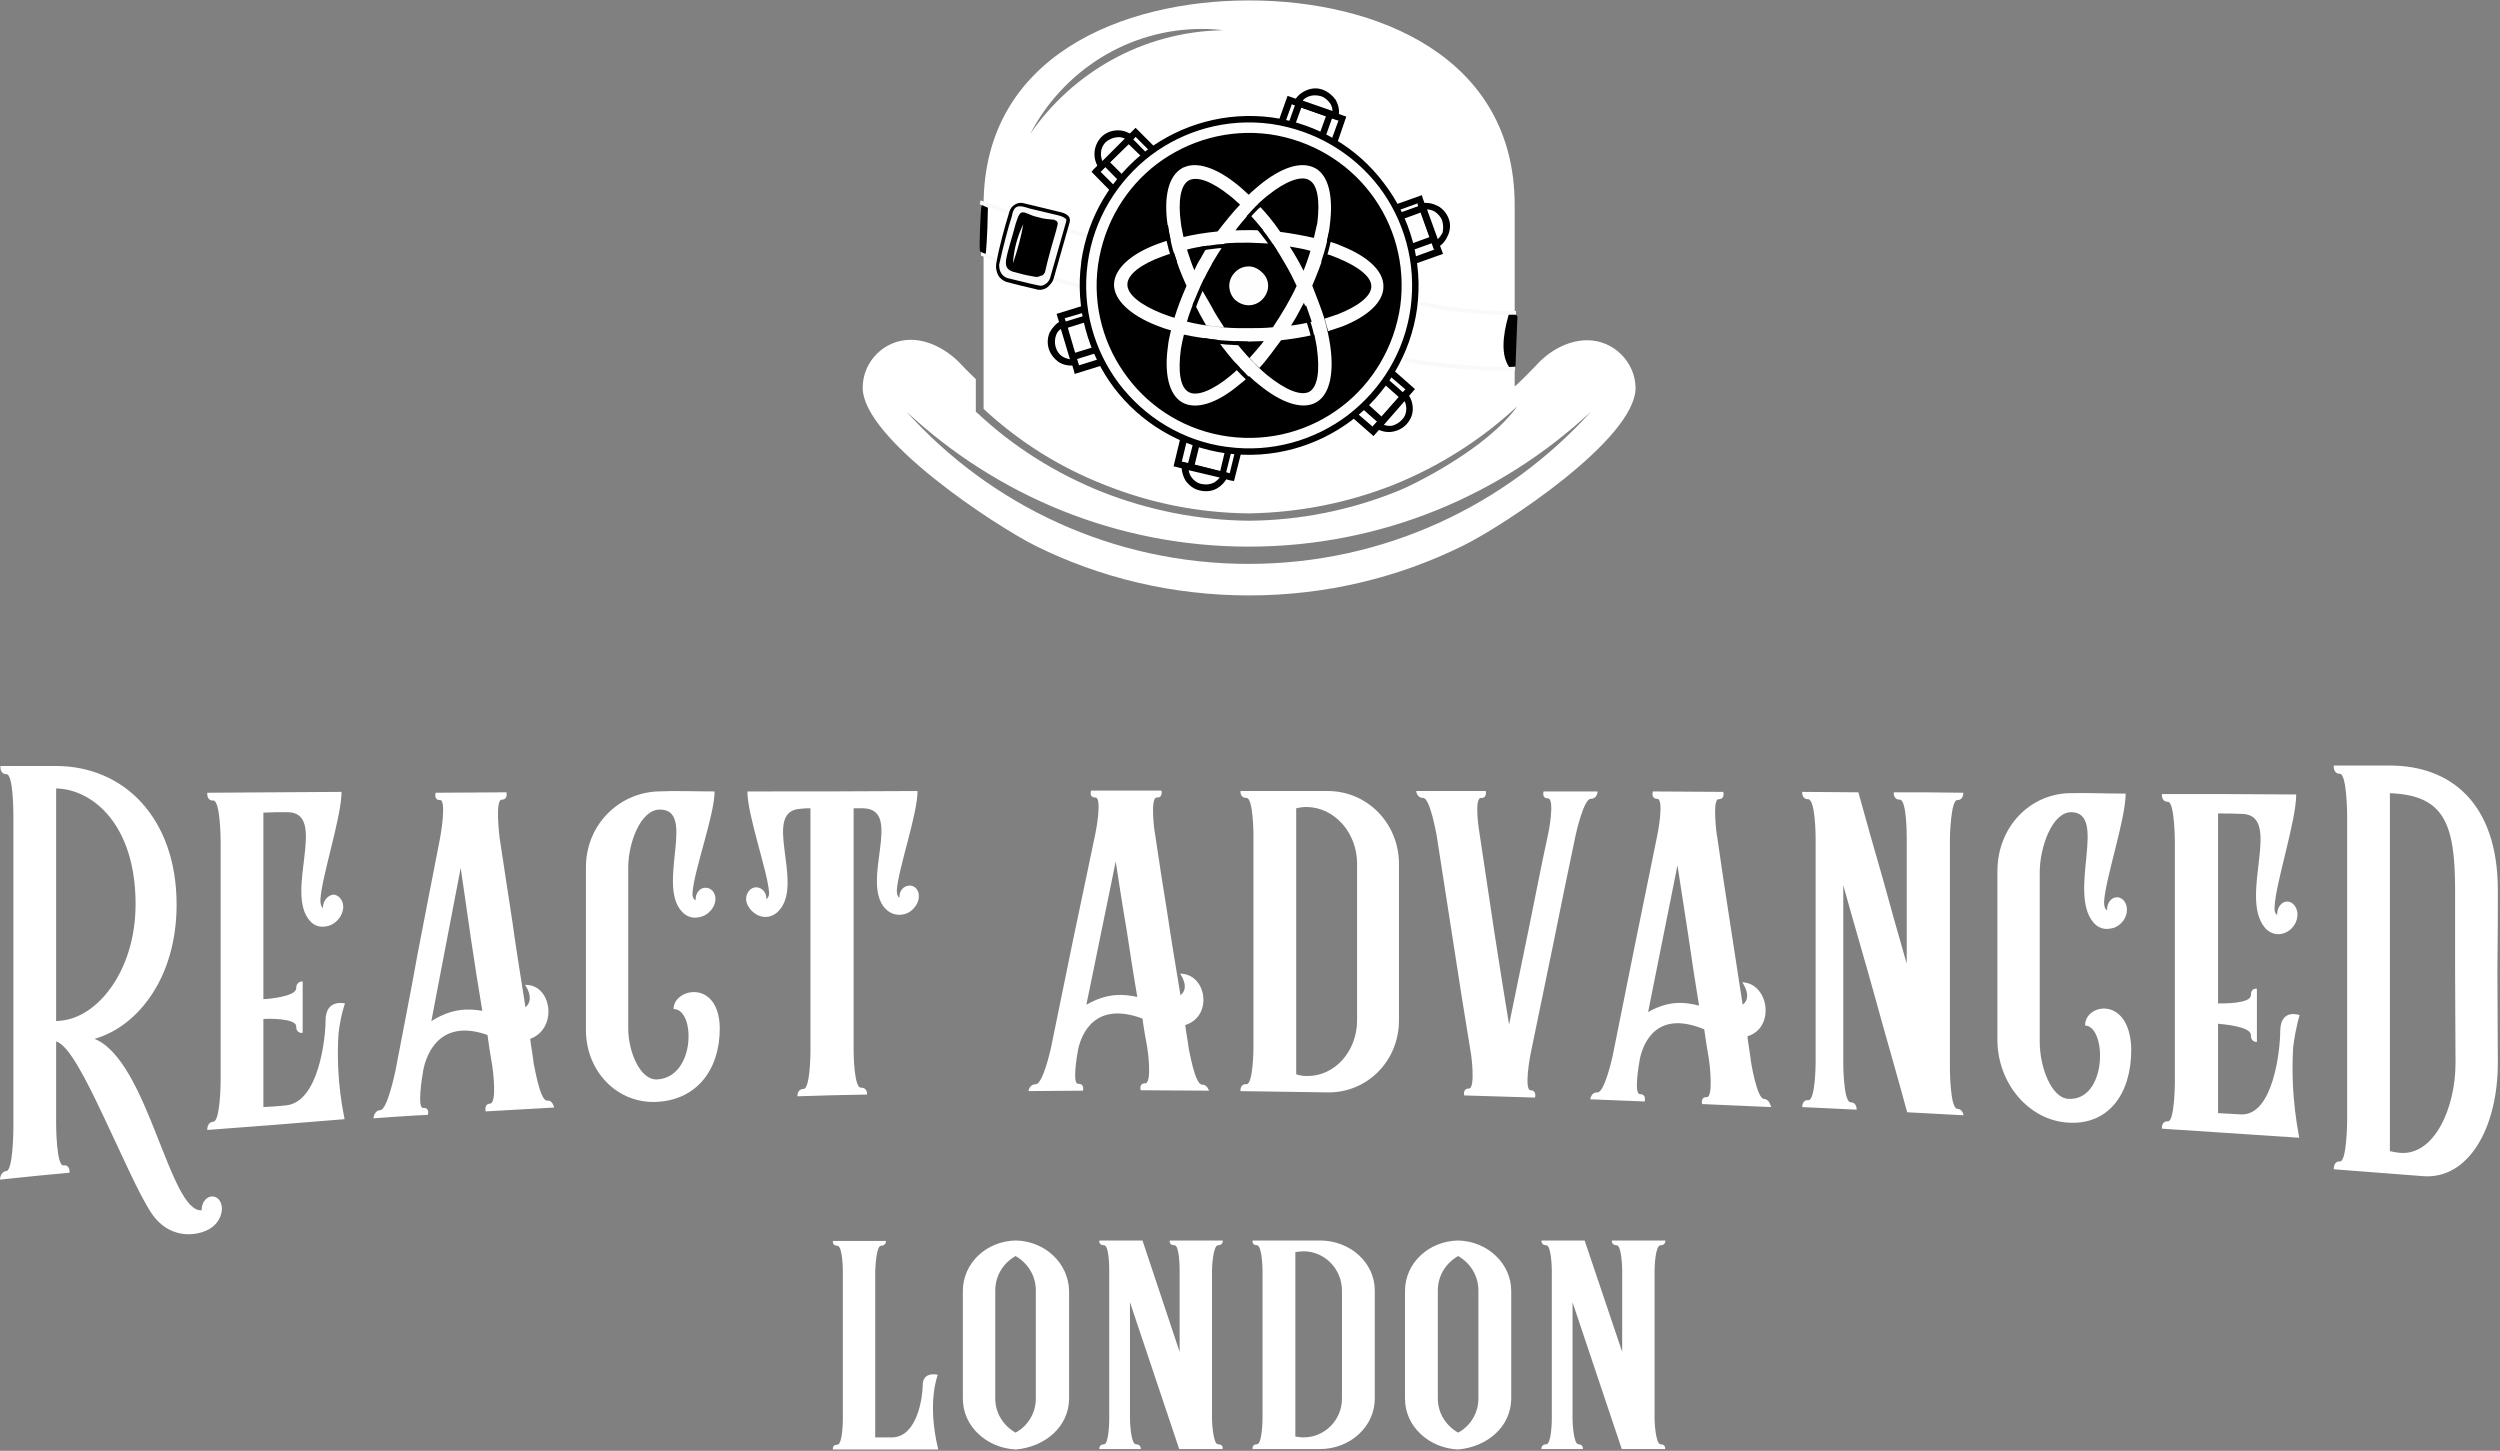 <svg xmlns:xlink="http://www.w3.org/1999/xlink" xmlns="http://www.w3.org/2000/svg" version="1.1" viewBox="0 0 579 336" height="336px" width="579px">
    <rect x="0" y="0" width="579" height="336" fill="#808080" stroke="none"/>
    <title>radvlogo</title>
    <g fill-rule="evenodd" fill="none" stroke-width="1" stroke="none" id="Page-1">
        <g id="radvlogo">
            <path fill-rule="nonzero" fill="#FFFFFF" id="Shape" d="M49,277.1 C47.7,277.2 46.7,278.6 46.7,280.2 C46.7,280.3 46.7,280.3 46.7,280.3 C43,280.6 39.9,272 36.2,262.7 C32.5,253.3 28.1,243.1 21.9,240.6 C27.1,239.1 31.8,235.5 35.3,230.1 C38.7,224.9 40.9,217.9 40.9,209.5 C40.9,199.4 37.8,191.4 32.8,185.9 C27.8,180.4 20.8,177.4 12.9,177.4 C8.6,177.4 4.3,177.4 0.1,177.4 C0.1,177.4 -0.1,179.3 1.5,179.3 C3.1,179.3 3.1,188.3 3.1,189.1 C3.1,201.1 3.1,213.1 3.1,225.1 C3.1,237.2 3.1,249.2 3.1,261.2 C3.1,262 3,271 1.5,271.2 C0,271.4 0,273.2 0,273.2 C5.4,272.6 10.7,272.1 16.1,271.6 C16.1,271.6 16.3,269.7 14.7,269.9 C13.1,270.1 13,261.1 13,260.4 C13,254 13,247.6 13,241.2 C15.9,242 19.9,249.9 24,258.6 C28.1,267.2 32.2,276.7 35.1,281 C39.7,287.8 47,286.1 49.4,284 C50.9,282.7 51.4,281.1 51.4,279.8 C51.3,278.1 50.3,277 49,277.1 L49,277.1 Z M13.9,236.4 C13.6,236.4 13.3,236.5 13,236.5 C13,227.5 13,218.5 13,209.6 C13,200.6 13,191.6 13,182.6 C21.5,182.8 31.4,191 31.4,209.4 C31.4,224.9 22.5,235.8 13.9,236.4 L13.9,236.4 Z M578.5,206.2 C578.5,185.7 567.3,177.3 553.5,177.3 C549.2,177.3 544.8,177.3 540.5,177.3 C540.5,177.3 540.3,179.2 541.9,179.2 C543.5,179.2 543.6,188.3 543.6,188.8 C543.6,200.6 543.6,212.4 543.6,224.1 C543.6,235.9 543.6,247.7 543.6,259.5 C543.6,260.1 543.5,269.1 541.9,269 C540.4,268.9 540.5,270.8 540.5,270.8 C547.4,271.3 554.3,271.9 561.2,272.4 C571.6,273.2 578.5,261.4 578.5,246.1 C578.5,240.9 578.4,232.6 578.4,224.8 C578.5,217 578.5,209.7 578.5,206.2 L578.5,206.2 Z M555.8,267 C555,266.9 554.3,266.8 553.5,266.6 C553.5,252.8 553.5,239 553.5,225.2 C553.5,211.3 553.5,197.5 553.5,183.7 C565.8,184.2 568.6,190.3 568.6,206 C568.6,208.9 568.6,216.3 568.6,224.3 C568.6,232.3 568.7,240.9 568.7,246.2 C568.7,256.6 563.8,267.7 555.8,267 L555.8,267 Z M79.9,232.4 C79.9,232.4 75.4,231.2 75.4,236.4 C75.4,240.2 73.9,255.2 66.3,256 C64.6,256.2 62.8,256.3 61,256.4 C61,249.6 61,242.8 61,236 C62,235.9 68.6,235.8 68.6,237.7 C68.6,239.5 70.1,239.2 70.1,239.2 C70.1,235.2 70.1,231.3 70.1,227.3 C70.1,227.3 68.6,227.2 68.6,228.9 C68.6,230.8 62,231.4 61,231.4 C61,224.2 61,217 61,209.8 C61,202.6 61,195.4 61,188.2 C62.9,188.1 64.7,188.1 66.6,188.1 C76.1,188.2 65.8,206.7 71.8,213.3 C73.3,215 75.3,214.8 76.7,214.2 C78.4,213.4 79.5,211.6 79.5,210 C79.5,208.5 78.4,207.2 77.2,207.2 C76,207.3 74.8,208.6 74.8,210.1 C74.8,210.2 74.8,210.2 74.8,210.3 C74.4,210.1 74.2,209.3 74.2,208.4 C74.5,203 79.1,189.2 79.1,183.4 C68.7,183.5 58.4,183.5 48,183.6 C48,183.6 47.8,185.5 49.4,185.4 C51,185.4 51.1,194 51.1,194.8 C51.1,204 51.1,213.3 51.1,222.6 C51.1,231.8 51.1,241.1 51.1,250.3 C51.1,251 51,259.7 49.4,259.8 C47.9,259.9 48,261.7 48,261.7 C58.6,260.9 69.2,260.1 79.8,259.2 C78.1,250.8 78.1,244 78.4,239.4 C78.9,235 79.9,232.4 79.9,232.4 L79.9,232.4 Z M126.7,254.9 C125,255 123.7,246.4 123.6,246.3 C123.4,244.4 123,242.5 122.8,240.6 C129.3,238.2 127.8,227.9 121.6,228.1 C121.6,228.1 124,231.3 121.7,233.3 C120.7,226.8 119.6,220.3 118.7,213.7 C117.7,207.2 116.7,200.6 115.7,194 C115.7,193.8 114.6,185.2 116.2,185.2 C117.7,185.2 117.3,183.5 117.3,183.5 C111.8,183.5 106.4,183.6 100.9,183.6 C100.9,183.6 100.4,185.3 101.9,185.3 C103.5,185.2 102,193.8 101.9,194.2 C100.2,203.1 98.4,212 96.7,221 C95.1,230 93.3,238.9 91.6,247.9 C91.5,248.4 89.7,257 88.1,257.1 C86.6,257.2 86.5,259 86.5,259 C90.7,258.7 94.8,258.4 99.1,258.2 C99.1,258.2 99.6,256.5 98,256.6 C96.6,256.7 97.7,249.7 98,248 C98.7,244.1 101.9,235.8 112.9,239.7 C113.2,242.1 113.6,244.4 114,246.8 C114.1,247.3 115.2,255.5 113.5,255.6 C112,255.7 112.5,257.4 112.5,257.4 C117.8,257.1 123.1,256.8 128.4,256.5 C128.2,256.4 128.1,254.8 126.7,254.9 L126.7,254.9 Z M99.9,236.5 C101,230.5 102.2,224.6 103.3,218.7 C104.4,212.8 105.6,206.9 106.7,201 C107.5,206.6 108.3,212.1 109.1,217.6 C109.9,223.1 110.8,228.6 111.7,234.1 C108.5,233.6 104.8,233.4 99.9,236.5 L99.9,236.5 Z M156,233.7 C161.1,233.6 161.2,249.6 152.1,250 C148.2,250.1 145.5,243.5 145.5,238.2 C145.5,231.9 145.5,225.7 145.5,219.5 C145.5,213.3 145.5,207.1 145.5,200.8 C145.5,195.4 148.3,187.5 152.8,187.5 C161.4,187.4 152,205 158,211.2 C159.6,212.9 161.5,212.7 163,212.1 C164.5,211.4 165.7,209.8 165.7,208.2 C165.7,206.7 164.7,205.6 163.4,205.6 C162.1,205.6 161.1,206.8 161.1,208.3 C161.1,208.4 161.1,208.5 161.1,208.5 C160.6,208.3 160.3,207.6 160.4,206.7 C160.7,201.7 165.5,188.7 165.5,183.3 C161,183.3 156.6,183.1 152.2,183.3 C143.3,183.7 135.7,191 135.7,200.9 C135.7,207.2 135.7,213.4 135.7,219.7 C135.7,226 135.7,232.2 135.7,238.5 C135.7,248.2 143,255.6 152,255.2 C161.3,254.8 166.7,247.8 166.7,238.2 C166.6,226.7 156,228.8 156,233.7 L156,233.7 Z M210.7,205.1 C209.3,205.1 208.3,206.3 208.3,207.7 C208.3,207.8 208.3,207.8 208.3,207.9 C207.9,207.7 207.7,207.1 207.7,206.2 C208,201.3 212.5,188.6 212.5,183.2 C199.4,183.3 186.2,183.3 173.1,183.3 C173.1,188.8 177.7,201.6 178.1,206.5 C178.2,207.4 177.9,208 177.4,208.3 C177.5,208.2 177.5,208.2 177.5,208.1 C177.5,206.6 176.4,205.5 175.1,205.5 C173.9,205.5 172.8,206.7 172.8,208.2 C172.8,209.9 174.4,211.5 175.6,212 C176.9,212.6 178.9,212.6 180.4,210.9 C186.4,204.5 176.1,187.6 185.6,187.3 C186.3,187.2 187,187.2 187.7,187.2 C187.7,196.7 187.7,206.1 187.7,215.4 C187.7,224.9 187.7,234.3 187.7,243.7 C187.7,244.3 187.6,252.2 186.1,252.2 C184.5,252.3 184.7,253.9 184.7,253.9 C190,253.7 195.4,253.6 200.8,253.5 C200.8,253.5 201,251.9 199.4,251.9 C197.8,252 197.7,244 197.7,243.5 C197.7,234.1 197.7,224.7 197.7,215.3 C197.7,205.9 197.7,196.6 197.7,187.2 C198.4,187.2 199.2,187.2 199.9,187.2 C209.4,187.4 199.1,204.3 205.1,210.5 C206.7,212.1 208.6,212.1 210.1,211.5 C211.5,210.9 212.8,209.2 212.8,207.7 C212.9,206.3 212,205.1 210.7,205.1 L210.7,205.1 Z M278.4,251.2 C276.7,251.2 275.4,243 275.3,242.8 C275.1,241 274.7,239.2 274.5,237.4 C281,235.4 279.5,225.5 273.3,225.5 C273.3,225.5 275.7,228.7 273.4,230.5 C272.4,224.3 271.3,218 270.4,211.8 C269.4,205.6 268.4,199.3 267.5,193.1 C267.4,192.9 266.3,184.7 267.9,184.7 C269.4,184.8 269,183.1 269,183.1 C263.5,183.1 258.1,183.1 252.7,183.1 C252.7,183.1 252.1,184.7 253.7,184.7 C255.3,184.7 253.8,192.6 253.7,193 C252,201.3 250.2,209.6 248.5,217.8 C246.8,226.1 245.1,234.4 243.4,242.7 C243.3,243.2 241.5,251.1 239.9,251.1 C238.4,251.1 238.2,252.7 238.2,252.7 C242.4,252.7 246.5,252.6 250.8,252.6 C250.8,252.6 251.3,251 249.7,251 C248.3,251.1 249.4,244.6 249.7,243 C250.5,239.4 253.6,231.8 264.6,235.9 C264.9,238.2 265.3,240.4 265.7,242.6 C265.8,243.1 266.9,250.9 265.2,250.9 C263.7,250.9 264.2,252.5 264.2,252.5 C269.5,252.5 274.8,252.6 280.1,252.6 C279.9,252.8 279.8,251.2 278.4,251.2 L278.4,251.2 Z M251.6,232.7 C252.7,227.2 253.9,221.7 255,216.1 C256.1,210.6 257.3,205.1 258.4,199.5 C259.2,204.7 260,210 260.9,215.2 C261.7,220.4 262.5,225.7 263.4,230.9 C260.2,230.2 256.5,229.9 251.6,232.7 L251.6,232.7 Z M307.5,183.2 C300.7,183.2 294,183.2 287.3,183.2 C287.3,183.2 287.1,184.8 288.7,184.8 C290.2,184.8 290.3,192.7 290.3,193.1 C290.3,201.4 290.3,209.7 290.3,217.9 C290.3,226.2 290.3,234.5 290.3,242.7 C290.3,243.2 290.2,251.1 288.7,251.1 C287.1,251 287.3,252.7 287.3,252.7 C294,252.8 300.8,252.9 307.5,253 C316.7,253.1 324,245.7 324,236.3 C324,230.3 324,224.2 324,218.2 C324,212.2 324,206.1 324,200.1 C324,190.7 316.7,183.2 307.5,183.2 L307.5,183.2 Z M314.3,236.3 C314.3,243.5 309.1,249.3 302.7,249.2 C301.8,249.2 301,249.1 300.2,248.8 C300.2,238.5 300.2,228.3 300.2,218 C300.2,207.7 300.2,197.5 300.2,187.2 C301,187 301.8,186.9 302.7,186.9 C309.1,187 314.3,192.9 314.3,200 C314.3,206 314.3,212.1 314.3,218.1 C314.3,224.2 314.3,230.3 314.3,236.3 L314.3,236.3 Z M357.5,183.3 C357.5,183.3 357,184.9 358.5,184.9 C360.2,184.9 358.6,193.2 358.5,193.4 C356.9,200.7 355.5,208.1 354,215.4 C352.5,222.7 351,230 349.5,237.3 C348.3,229.9 347.1,222.6 346,215.3 C344.9,208 343.8,200.6 342.7,193.3 C342.6,192.8 341.3,184.8 343,184.8 C344.5,184.9 344.1,183.2 344.1,183.2 C338.7,183.2 333.3,183.2 328,183.2 C328,183.2 328.1,184.8 329.6,184.8 C331.2,184.8 332.6,193 332.7,193.3 C334,201.6 335.3,210 336.6,218.4 C337.9,226.8 339.2,235.2 340.6,243.6 C340.7,243.8 341.8,252.1 340.2,252.1 C338.7,252.1 339.1,253.7 339.1,253.7 C344.6,253.9 350,254 355.5,254.2 C355.5,254.2 356,252.6 354.5,252.5 C352.9,252.5 354.4,244.4 354.5,244 C356.2,235.6 358,227.2 359.7,218.8 C361.4,210.4 363.1,202 364.9,193.5 C365,193 366.8,185 368.4,185 C370,185 370,183.3 370,183.3 C365.8,183.3 361.6,183.3 357.5,183.3 L357.5,183.3 Z M408.5,254.5 C406.9,254.4 405.5,245.9 405.5,245.7 C405.3,243.8 404.9,241.9 404.7,240 C411.2,238.1 409.7,227.7 403.5,227.5 C403.5,227.5 406,230.9 403.6,232.7 C402.6,226.2 401.6,219.7 400.6,213.2 C399.6,206.7 398.6,200.2 397.7,193.8 C397.6,193.6 396.5,185.1 398,185.1 C399.6,185.1 399.1,183.4 399.1,183.4 C393.6,183.4 388.2,183.3 382.8,183.3 C382.8,183.3 382.3,185 383.8,185 C385.5,185 383.9,193.2 383.8,193.6 C382.1,202.1 380.3,210.6 378.6,219.1 C376.9,227.6 375.2,236 373.5,244.5 C373.4,245 371.6,253 370,253 C368.5,252.9 368.3,254.6 368.3,254.6 C372.5,254.8 376.6,254.9 380.9,255.1 C380.9,255.1 381.4,253.4 379.8,253.4 C378.4,253.4 379.5,246.8 379.8,245.2 C380.6,241.5 383.7,233.8 394.7,238.4 C395,240.7 395.4,243 395.8,245.4 C395.9,245.9 396.9,254.1 395.3,254.1 C393.8,254 394.2,255.7 394.2,255.7 C399.5,255.9 404.8,256.2 410.2,256.4 C410.1,256.3 409.9,254.6 408.5,254.5 L408.5,254.5 Z M381.7,234.4 C382.8,228.7 384,223.1 385.1,217.4 C386.2,211.8 387.4,206.1 388.5,200.4 C389.3,205.8 390.2,211.2 391,216.6 C391.8,222.1 392.6,227.5 393.5,232.9 C390.3,232.1 386.6,231.6 381.7,234.4 L381.7,234.4 Z M453.3,256.8 C451.7,256.7 451.6,248.2 451.6,247.7 C451.6,238.8 451.6,229.9 451.6,221 C451.6,212.1 451.6,203.2 451.6,194.3 C451.6,193.7 451.8,185.3 453.3,185.3 C454.8,185.3 454.7,183.6 454.7,183.6 C449.3,183.5 443.9,183.5 438.6,183.5 C438.6,183.5 438.4,185.2 440,185.2 C441.6,185.2 441.6,193.4 441.6,194.2 C441.6,199 441.6,203.9 441.6,208.7 C441.6,213.5 441.6,218.3 441.6,223.2 C439.7,216.6 437.8,209.9 436,203.3 C434.1,196.7 432.2,190.1 430.4,183.5 C426.1,183.5 421.7,183.4 417.4,183.4 C417.4,183.4 417.2,185.1 418.8,185.1 C420.4,185.2 420.5,193.3 420.5,193.9 C420.5,202.6 420.5,211.3 420.5,220 C420.5,228.7 420.5,237.4 420.5,246.1 C420.5,246.8 420.4,254.9 418.8,254.8 C417.3,254.7 417.4,256.4 417.4,256.4 C421.6,256.6 425.7,256.8 430,257 C430,257 430.1,255.3 428.6,255.3 C426.9,255.2 426.9,246.2 426.9,246.2 C426.9,239.4 426.9,232.5 426.9,225.6 C426.9,218.8 426.9,211.9 426.9,205 C429.3,213.7 431.9,222.4 434.3,231.1 C436.7,239.9 439.3,248.7 441.7,257.6 C446,257.8 450.4,258.1 454.8,258.3 C454.7,258.6 454.8,256.9 453.3,256.8 L453.3,256.8 Z M482.9,237.5 C488,237.7 488.1,255 479,254.5 C475,254.2 472.4,247 472.4,241.3 C472.4,234.8 472.4,228.2 472.4,221.7 C472.4,215.2 472.4,208.6 472.4,202 C472.4,196.4 475.2,188.1 479.7,188.1 C488.2,188.2 478.9,206.6 484.8,213.6 C486.4,215.5 488.3,215.3 489.8,214.8 C491.4,214.1 492.6,212.5 492.6,210.7 C492.6,209.1 491.6,207.8 490.3,207.8 C489,207.8 488,209.1 488,210.6 C488,210.7 488,210.8 488,210.8 C487.5,210.6 487.3,209.8 487.3,208.9 C487.6,203.5 492.3,189.7 492.3,183.8 C487.8,183.8 483.5,183.6 479.1,183.7 C470.1,184 462.6,191.5 462.6,201.8 C462.6,208.3 462.6,214.8 462.6,221.3 C462.6,227.8 462.6,234.3 462.6,240.8 C462.6,250.9 469.9,259.5 479,260 C488.2,260.6 493.6,253.5 493.6,243.1 C493.4,230.6 482.9,232.3 482.9,237.5 L482.9,237.5 Z M532.6,235.1 C532.6,235.1 528.1,233.4 528.1,238.9 C528.1,242.8 526.6,258.3 519.1,258.1 C517.3,258 515.5,257.9 513.7,257.8 C513.7,250.9 513.7,244 513.7,237.1 C514.7,237.2 521.3,237.7 521.3,239.7 C521.3,241.5 522.7,241.3 522.7,241.3 C522.7,237.2 522.7,233.1 522.7,229 C522.7,229 521.3,228.7 521.3,230.5 C521.3,232.5 514.7,232.4 513.7,232.4 C513.7,225.1 513.7,217.7 513.7,210.4 C513.7,203.1 513.7,195.7 513.7,188.4 C515.6,188.4 517.4,188.4 519.3,188.5 C528.8,188.8 518.5,207.5 524.5,214.8 C526,216.6 528,216.6 529.3,216 C531,215.3 532.1,213.5 532.1,211.8 C532.1,210.2 531,208.8 529.8,208.8 C528.5,208.7 527.4,210.1 527.4,211.7 C527.4,211.8 527.4,211.8 527.4,211.9 C526.9,211.6 526.7,210.9 526.8,209.9 C527.1,204.3 531.8,190.1 531.8,184 C521.4,183.9 511.1,183.9 500.7,183.9 C500.7,183.9 500.5,185.7 502.1,185.7 C503.6,185.7 503.7,194.3 503.7,195.1 C503.7,204.3 503.7,213.6 503.7,222.8 C503.7,232 503.7,241.2 503.7,250.5 C503.7,251.2 503.6,259.8 502.1,259.7 C500.5,259.6 500.7,261.4 500.7,261.4 C511.3,262.1 521.9,262.8 532.5,263.5 C530.8,254.5 530.8,247.4 531.1,242.5 C531.7,237.8 532.6,235.1 532.6,235.1 L532.6,235.1 Z"></path>
            <path fill-rule="nonzero" fill="#FFFFFF" id="Shape" d="M217.2,318.4 C217.2,318.4 213.7,317.5 213.7,320.8 C213.7,323.2 212.6,332.6 206.8,332.9 L202.7,332.9 L202.7,294.2 C202.8,293.3 202.9,288.5 204.1,288.5 C205.2,288.5 205.2,287.4 205.2,287.4 L192.9,287.4 C192.9,287.4 192.7,288.5 193.9,288.5 C195.2,288.5 195.2,294.4 195.2,294.4 L195.2,328.8 C195.2,328.8 195.2,334.6 193.9,334.6 C192.7,334.6 192.9,335.7 192.9,335.7 L217.3,335.7 C214.6,324.7 217.2,318.4 217.2,318.4 L217.2,318.4 Z M235.4,287.3 L235.3,287.3 C228.5,287.4 223,292.5 223,299 L223,324 C223,330.3 228.5,335.4 235.3,335.7 C242,335.1 247.5,330.5 247.6,324 L247.6,299 C247.5,292.6 242.1,287.5 235.4,287.3 L235.4,287.3 Z M239.9,323.9 C239.9,327.3 238,330.3 235.2,331.8 C232.4,330.2 230.5,327.3 230.5,323.9 L230.5,298.9 C230.5,295.4 232.4,292.5 235.2,290.9 C238,292.5 239.9,295.4 239.9,298.9 L239.9,323.9 Z M282.1,334.5 C280.9,334.5 280.7,329 280.7,328.7 L280.7,294.2 C280.7,293.8 280.9,288.4 282.1,288.4 C283.3,288.4 283.2,287.3 283.2,287.3 L270.9,287.3 C270.9,287.3 270.7,288.4 272,288.4 C273.2,288.4 273.2,293.8 273.2,294.2 L273.2,313.1 L264.6,287.3 L254.6,287.3 C254.6,287.3 254.4,288.4 255.7,288.4 C256.9,288.4 256.9,293.8 256.9,294.2 L256.9,328.7 C256.9,329.2 256.8,334.5 255.7,334.5 C254.5,334.5 254.6,335.6 254.6,335.6 L264.2,335.6 C264.2,335.6 264.3,334.5 263.1,334.5 C261.8,334.5 261.7,328.6 261.7,328.6 L261.7,301.6 L273.1,335.6 L283.1,335.6 C283.2,335.6 283.4,334.5 282.1,334.5 L282.1,334.5 Z M305.7,287.3 L290.1,287.3 C290.1,287.3 289.9,288.4 291.1,288.4 C292.3,288.4 292.4,293.9 292.4,294.2 L292.4,328.7 C292.4,329 292.3,334.5 291.1,334.5 C289.9,334.5 290.1,335.6 290.1,335.6 L305.7,335.6 C312.7,335.6 318.4,330.4 318.4,323.9 L318.4,298.9 C318.4,292.4 312.7,287.3 305.7,287.3 L305.7,287.3 Z M310.8,323.9 C310.8,328.9 306.8,332.9 301.9,332.9 C301.2,332.9 300.7,332.8 300,332.7 L300,290 C300.6,289.9 301.2,289.8 301.9,289.8 C306.8,289.8 310.8,293.9 310.8,298.9 L310.8,323.9 Z M337.8,287.3 L337.8,287.3 C330.9,287.4 325.4,292.5 325.4,299 L325.4,324 C325.4,330.3 330.9,335.4 337.7,335.7 C344.4,335.1 349.9,330.5 350,324 L350,299 C350,292.6 344.5,287.5 337.8,287.3 L337.8,287.3 Z M342.4,323.9 C342.4,327.3 340.5,330.3 337.7,331.8 C334.9,330.2 333,327.3 333,323.9 L333,298.9 C333,295.4 334.9,292.5 337.7,290.9 C340.5,292.5 342.4,295.4 342.4,298.9 L342.4,323.9 Z M384.6,334.5 C383.4,334.5 383.2,329 383.2,328.7 L383.2,294.2 C383.2,293.8 383.3,288.4 384.6,288.4 C385.8,288.4 385.7,287.3 385.7,287.3 L373.3,287.3 C373.3,287.3 373.2,288.4 374.4,288.4 C375.6,288.4 375.7,293.8 375.7,294.2 L375.7,313.1 L367,287.3 L357,287.3 C357,287.3 356.9,288.4 358.1,288.4 C359.3,288.4 359.4,293.8 359.4,294.2 L359.4,328.7 C359.4,329.2 359.3,334.5 358.1,334.5 C356.9,334.5 357,335.6 357,335.6 L366.6,335.6 C366.6,335.6 366.7,334.5 365.6,334.5 C364.3,334.5 364.2,328.6 364.2,328.6 L364.2,301.6 L375.6,335.6 L385.6,335.6 C385.7,335.6 385.8,334.5 384.6,334.5 L384.6,334.5 Z"></path>
            <path fill-rule="nonzero" fill="#FFFFFF" id="Shape" d="M367.6,78.8 C363,78.8 358.6,81.4 355.6,84.8 C354.4,86 353.2,87.3 351.9,88.5 C351.6,88.8 351.2,89.2 350.8,89.5 L350.8,47.5 C350.8,13.1 318.8,0.1 289.3,0.1 C259.8,0.1 227.8,13.1 227.8,47.5 L227.8,81.8 L227.8,81.8 L227.8,94.7 C236,102.3 245.5,108.3 256.1,112.4 C266.4,116.5 277.6,118.8 289.3,118.9 C301.1,118.7 312.3,116.4 322.7,112.3 C333.4,108 343.1,101.8 351.4,94.1 C344.5,103.8 327.5,112.3 323.3,113.9 C312.8,118.1 301.3,120.5 289.3,120.6 C277.4,120.5 265.9,118.1 255.4,114 C244.6,109.7 234.7,103.5 226.3,95.6 L226,95.4 L226,87.8 C225,86.8 223.9,85.8 222.9,84.7 C219.9,81.4 215.5,78.7 210.9,78.7 C204.8,78.7 199.8,83.7 199.8,89.8 C199.8,101.6 230.4,121.7 239.8,126.4 C254.7,133.8 271.5,137.9 289.3,137.9 C307,137.9 323.8,133.8 338.8,126.4 C348.2,121.8 378.8,101.7 378.8,89.8 C378.7,83.8 373.7,78.8 367.6,78.8 Z M238.6,31 C246.1,16.6 261.1,6.7 278.4,6.7 C280,6.7 281.7,6.8 283.3,7 C264.7,7.3 248.4,16.8 238.6,31 Z M289.2,130.6 C257.7,130.6 229.4,117 209.9,95.3 C230.7,114.7 258.6,126.6 289.2,126.6 C319.9,126.6 347.7,114.7 368.5,95.3 C349,116.9 320.7,130.6 289.2,130.6 Z"></path>
            <path fill-rule="nonzero" fill="#F8F9F8" id="Path" d="M227.1,46.4 C232.9,48.5 240.7,51.2 247,52.9 C251.2,54 255.5,55.1 259.7,55.9 C259.6,56.1 259.5,56.6 259.4,56.8 C248.8,54.7 237,50.9 226.9,47.3 L227.1,46.4 Z"></path>
            <path fill-rule="nonzero" fill="#F8F9F8" id="Path" d="M227.2,58.4 C236.1,61.9 245.3,64.8 254.7,66.8 C254.6,67.1 254.5,67.4 254.5,67.7 C250,66.8 245.8,65.6 241.5,64.3 C236.6,62.8 231.8,61.1 227.2,59.2 L227.2,58.4 Z"></path>
            <path fill="#F8F9F8" id="Shape" d="M243.7,64.5 C246.1,55.9 247.3,51.7 247.3,51.7 C247.6,50.7 247,50 245.4,49.6 C245.4,49.6 242.5,48.9 236.7,47.5 C235.2,47.4 234.3,48.1 234.1,49.7 C233.1,52.9 232,56.7 231.1,61.2 C230.9,62.8 231.7,64.4 233.3,64.7 C238.2,66.1 240.5,66.5 240.5,66.5 C242,66.6 243.2,65.7 243.7,64.5 L243.7,64.5 Z M244.4,52.3 C242.4,59.3 241.5,62.9 241.5,62.9 C241.1,63.7 240.5,64.1 239.6,64.1 C239.6,64.1 238.1,63.6 234.9,62.9 C233.8,62.5 233,62.1 233.3,60.5 C234.7,55.3 235.4,52.6 235.4,52.6 C236.9,47.1 237.6,51.1 244,51.4 C244.6,51.4 244.7,51.6 244.4,52.3 L244.4,52.3 Z"></path>
            <path fill-rule="nonzero" fill="#000000" id="Shape" d="M244,64.6 L247.7,51.6 C247.9,51 247.8,50.4 247.4,50 C247,49.6 246.4,49.3 245.5,49.1 L236.8,47 L236.7,47 C235.9,46.9 235.2,47.2 234.6,47.7 C234.1,48.1 233.8,48.8 233.6,49.6 C233.1,51.2 232.6,53 232.1,54.9 C231.6,56.8 231.1,58.9 230.7,61.2 L230.7,61.3 C230.6,62.1 230.8,63 231.2,63.8 C231.6,64.5 232.3,65 233.1,65.3 L233.1,65.3 C238,66.6 240.3,67 240.3,67.1 L240.4,67.1 C241.2,67.2 241.9,67 242.5,66.6 C243.3,65.9 243.8,65.3 244,64.6 L244,64.6 Z M246.9,51.4 L243.2,64.4 C243,65 242.6,65.5 242.1,65.8 C241.7,66.1 241.1,66.3 240.5,66.1 C240.4,66.1 238.1,65.6 233.3,64.4 C232.7,64.2 232.2,63.8 231.9,63.3 C231.5,62.7 231.4,62 231.4,61.3 C231.9,59.1 232.4,57 232.9,55.1 C233.4,53.2 233.9,51.4 234.4,49.9 L234.4,49.8 L234.4,49.8 C234.5,49.1 234.9,48.3 235.2,48.1 C236,47.4 237.5,48 238.5,48.3 L245.2,49.9 C245.9,50.1 246.4,50.3 246.7,50.6 C247,50.6 247,51 246.9,51.4 L246.9,51.4 Z M242,63.1 C242,63.1 242.7,59.8 244.6,53.4 C244.7,53 244.8,52.6 244.9,52.2 C245,51.9 245,51.7 244.9,51.5 C244.8,51.2 244.6,51.1 244.3,51 L244.2,50.9 C243,50.8 241.7,50.7 240.4,50.3 C239.5,50.1 238.7,49.8 237.8,49.4 C237.1,49.1 236.6,49.1 236.3,49.4 C236.1,49.6 236,49.8 235.8,50.2 C235.6,50.8 235.3,51.5 235.1,52.3 C234.5,54.7 233.4,57.9 233,60.2 C232.9,61.1 233,61.7 233.3,62.1 C233.7,62.6 234.2,62.8 234.8,63 L234.9,63 C235.9,63.3 237.8,63.8 239.2,64 C240,64.2 240.5,64.2 240.9,63.9 C241.4,63.9 241.7,63.6 242,63.1 L242,63.1 L242,63.1 Z"></path>
            <path fill-rule="nonzero" fill="#000000" id="Path" d="M228.8,48.1 C228.7,55.4 228.3,58.8 228.3,58.8 C228,58.7 227.5,58.5 227,58.2 C226.7,58 227.1,48.8 227.3,47.8 C227.3,47.4 227.9,47.7 228.8,48.1 L228.8,48.1 Z"></path>
            <path fill-rule="nonzero" fill="#F8F9F8" id="Shape" d="M328.7,69.8 C334.9,71.2 345.2,72.3 351.1,72 L351.1,72.9 C349,73 346.3,73 343.3,72.7 C339.8,72.4 332.3,71.7 328.6,70.6 L328.7,69.8 Z M325.4,82.8 C330.8,84.1 347.4,85.4 350.9,84.8 L350.9,85.8 C344.3,86.1 332.9,85.3 325.1,83.7 L325.4,82.8 Z"></path>
            <path fill-rule="nonzero" fill="#000000" id="Path" d="M349.4,72.9 C347.9,78.2 347.7,82.3 349.5,85 C350.1,85 350.8,84.9 351,84.9 C351,84.8 351.1,81.2 351.4,74.1 C351.5,73.4 351.5,73 350.9,72.9 C350.9,72.9 350.4,72.9 349.4,72.9 L349.4,72.9 Z"></path>
            <path fill="#FEFEFE" id="Path" d="M234.6,61 C235.7,57.8 236.5,54.8 237,51.9 C235.6,54.8 234.8,57.8 234.6,61 L234.6,61 Z"></path>
            <polygon points="253.8 39.8 263 30.7 267.4 35 258.2 44.2" fill="#FEFEFE" id="Path"></polygon>
            <path fill-rule="nonzero" fill="#000000" id="Shape" d="M253.3,39.2 L263,29.6 L268.5,35.1 L258.2,45.3 L252.8,39.8 L253.3,39.2 Z M263,31.7 L254.9,39.8 L258.2,43.1 L266.3,35 L263,31.7 Z"></path>
            <polygon points="256 37.6 261.4 32.2 265.7 36.6 260.4 42" fill="#FEFEFE" id="Path"></polygon>
            <path fill-rule="nonzero" fill="#000000" id="Shape" d="M255.5,37.1 L261.4,31.2 L266.8,36.7 L260.3,43.1 L254.9,37.6 L255.5,37.1 Z M261.4,33.4 L257.1,37.6 L260.4,40.9 L264.7,36.6 L261.4,33.4 Z"></path>
            <path fill="#FEFEFE" id="Path" d="M255.6,32.4 C257.3,30.7 259.9,30.5 261.7,31.9 L255.1,38.4 C253.7,36.6 253.9,34 255.6,32.4 L255.6,32.4 Z"></path>
            <path fill-rule="nonzero" fill="#000000" id="Shape" d="M255,31.8 C256,30.8 257.2,30.3 258.5,30.2 C259.7,30.1 261,30.4 262.2,31.3 L262.9,31.8 L255,39.6 L254.5,38.9 C253.7,37.8 253.4,36.5 253.5,35.2 C253.6,34 254.1,32.8 255,31.8 L255,31.8 Z M258.6,31.8 C257.7,31.9 256.8,32.3 256.1,32.9 C255.4,33.6 255,34.5 255,35.4 C254.9,36 255.1,36.7 255.3,37.3 L260.5,32.1 C259.9,31.8 259.3,31.7 258.6,31.8 L258.6,31.8 Z"></path>
            <rect height="13" width="6.2" y="71.999" x="247.393" transform="translate(250.493, 78.499) rotate(-16.936) translate(-250.493, -78.499)" fill="#FEFEFE" id="Rectangle"></rect>
            <path fill-rule="nonzero" fill="#000000" id="Shape" d="M248.7,85.8 L244.7,72.7 L252.1,70.4 L256.3,84.3 L248.9,86.6 L248.7,85.8 Z M246.6,73.7 L249.9,84.6 L254.4,83.2 L251,72.4 L246.6,73.7 Z"></path>
            <polygon points="248.5 82.7 246.3 75.4 252.2 73.6 254.4 80.9" fill="#FEFEFE" id="Path"></polygon>
            <path fill-rule="nonzero" fill="#000000" id="Shape" d="M247.8,82.9 L245.4,74.9 L252.8,72.6 L255.4,81.3 L248,83.6 L247.8,82.9 Z M247.3,75.9 L249,81.7 L253.5,80.3 L251.8,74.5 L247.3,75.9 Z"></path>
            <path fill="#FEFEFE" id="Path" d="M243.7,80.6 C243,78.3 244.1,76 246.1,75 L248.8,84 C246.6,84.2 244.4,82.8 243.7,80.6 L243.7,80.6 Z"></path>
            <path fill-rule="nonzero" fill="#000000" id="Shape" d="M242.9,80.8 C242.5,79.5 242.6,78.2 243.1,77 C243.7,75.9 244.6,74.9 245.7,74.3 L246.5,73.9 L249.7,84.5 L248.8,84.6 C247.5,84.8 246.2,84.5 245.1,83.8 C244.2,83.1 243.3,82.1 242.9,80.8 L242.9,80.8 Z M244.6,77.6 C244.3,78.4 244.2,79.4 244.5,80.4 C244.8,81.4 245.3,82.1 246.1,82.6 C246.6,82.9 247.2,83.1 247.8,83.2 L245.7,76.2 C245.2,76.5 244.8,77 244.6,77.6 L244.6,77.6 Z"></path>
            <polygon points="272.7 107.5 285.3 110.6 286.8 104.5 274.2 101.4" fill="#FEFEFE" id="Path"></polygon>
            <path fill-rule="nonzero" fill="#000000" id="Shape" d="M273.7,106.9 L284.8,109.6 L285.9,105.1 L274.8,102.4 L273.7,106.9 Z M285.1,111.3 L271.8,108 L273.6,100.5 L287.7,103.9 L285.8,111.4 L285.1,111.3 Z"></path>
            <polygon points="275.8 108.2 283.1 110 284.6 104 277.2 102.2" fill="#FEFEFE" id="Path"></polygon>
            <path fill-rule="nonzero" fill="#000000" id="Shape" d="M276.7,107.6 L282.6,109.1 L283.7,104.5 L277.8,103.1 L276.7,107.6 Z M282.9,110.7 L274.8,108.7 L276.7,101.2 L285.5,103.3 L283.6,110.9 L282.9,110.7 Z"></path>
            <path fill="#FEFEFE" id="Path" d="M278.1,112.9 C280.4,113.5 282.7,112.3 283.6,110.1 L274.5,107.9 C274.3,110.2 275.8,112.3 278.1,112.9 L278.1,112.9 Z"></path>
            <path fill-rule="nonzero" fill="#000000" id="Shape" d="M278.3,112.1 C279.3,112.3 280.2,112.2 281.1,111.8 C281.6,111.5 282.1,111.1 282.5,110.6 L275.3,108.9 C275.4,109.5 275.6,110.1 276,110.6 C276.5,111.3 277.3,111.9 278.3,112.1 L278.3,112.1 Z M281.7,113.2 C280.6,113.8 279.2,113.9 277.9,113.6 C276.5,113.3 275.5,112.5 274.7,111.5 C274,110.4 273.6,109.1 273.7,107.8 L273.8,107 L284.6,109.6 L284.3,110.4 C283.8,111.6 282.8,112.6 281.7,113.2 L281.7,113.2 Z"></path>
            <polygon points="333.1 58.3 328.7 46.1 322.9 48.2 327.3 60.4" fill="#FEFEFE" id="Path"></polygon>
            <path fill-rule="nonzero" fill="#000000" id="Shape" d="M332.2,57.8 L328.3,47.1 L323.9,48.7 L327.8,59.4 L332.2,57.8 Z M329.5,45.9 L334.2,58.8 L326.9,61.4 L322,47.8 L329.3,45.2 L329.5,45.9 Z"></path>
            <polygon points="332.1 55.4 329.5 48.2 323.7 50.4 326.3 57.5" fill="#FEFEFE" id="Path"></polygon>
            <path fill-rule="nonzero" fill="#000000" id="Shape" d="M331.1,54.9 L329.1,49.2 L324.7,50.8 L326.7,56.5 L331.1,54.9 Z M330.3,48 L333.1,55.8 L325.8,58.4 L322.7,49.8 L330,47.2 L330.3,48 Z"></path>
            <path fill="#FEFEFE" id="Path" d="M334.7,50.8 C333.9,48.6 331.6,47.4 329.3,47.8 L332.5,56.6 C334.5,55.5 335.5,53.1 334.7,50.8 L334.7,50.8 Z"></path>
            <path fill-rule="nonzero" fill="#000000" id="Shape" d="M334,51.1 C333.7,50.2 333,49.5 332.3,49 L332.3,49 C331.7,48.7 331.1,48.5 330.5,48.5 L333,55.4 C333.5,54.9 333.8,54.4 334.1,53.9 C334.3,53 334.3,52 334,51.1 L334,51.1 Z M333,47.7 C334.1,48.3 335,49.3 335.5,50.6 C336,51.8 335.9,53.2 335.4,54.4 C334.9,55.6 334.1,56.7 332.9,57.3 L332.1,57.8 L328.3,47.3 L329.1,47.1 C330.5,46.8 331.8,47.1 333,47.7 L333,47.7 Z"></path>
            <polygon points="318 100 326.5 90.2 321.9 86.1 313.4 95.8" fill="#FEFEFE" id="Path"></polygon>
            <path fill-rule="nonzero" fill="#000000" id="Shape" d="M317.9,98.8 L325.5,90.2 L322,87.2 L314.4,95.8 L317.9,98.8 Z M327.2,90.7 L318.1,101 L312.3,95.9 L321.9,85 L327.7,90.1 L327.2,90.7 Z"></path>
            <polygon points="320.1 97.6 325.1 91.9 320.4 87.8 315.4 93.5" fill="#FEFEFE" id="Path"></polygon>
            <path fill-rule="nonzero" fill="#000000" id="Shape" d="M320,96.5 L324,92 L320.5,88.9 L316.6,93.4 L320,96.5 Z M325.6,92.4 L320.1,98.7 L314.3,93.6 L320.3,86.8 L326.1,91.9 L325.6,92.4 Z"></path>
            <path fill="#FEFEFE" id="Path" d="M325.3,97.7 C326.8,96 326.8,93.3 325.4,91.6 L319.3,98.6 C321.1,99.8 323.7,99.5 325.3,97.7 L325.3,97.7 Z"></path>
            <path fill-rule="nonzero" fill="#000000" id="Shape" d="M324.7,97.2 C325.4,96.5 325.7,95.6 325.7,94.7 C325.7,94.1 325.6,93.5 325.3,92.9 L320.5,98.4 C321.1,98.6 321.7,98.7 322.4,98.6 C323.2,98.4 324.1,97.9 324.7,97.2 L324.7,97.2 Z M327.2,94.7 C327.2,96 326.7,97.2 325.8,98.2 C324.9,99.2 323.7,99.8 322.4,100 L322.4,100 C321.2,100.2 319.8,99.9 318.7,99.2 L318,98.7 L325.3,90.4 L325.9,91.1 C326.8,92.1 327.2,93.4 327.2,94.7 L327.2,94.7 Z"></path>
            <polygon points="310.9 27.5 298.7 23.2 296.7 29 308.8 33.3" fill="#FEFEFE" id="Path"></polygon>
            <path fill-rule="nonzero" fill="#000000" id="Shape" d="M311.2,26.8 L298.2,22.2 L295.6,29.5 L309.3,34.3 L311.8,27 L311.2,26.8 Z M299.2,24.1 L310,27.9 L308.4,32.3 L297.6,28.5 L299.2,24.1 Z"></path>
            <polygon points="308 26.4 300.8 23.9 298.8 29.8 305.9 32.3" fill="#FEFEFE" id="Path"></polygon>
            <path fill-rule="nonzero" fill="#000000" id="Shape" d="M308.3,25.8 L300.4,23 L297.8,30.3 L306.4,33.3 L309,26 L308.3,25.8 Z M301.4,24.9 L307.1,26.9 L305.5,31.3 L299.8,29.3 L301.4,24.9 Z"></path>
            <path fill="#FEFEFE" id="Path" d="M306.1,21.6 C303.9,20.8 301.5,21.8 300.4,23.8 L309.2,26.9 C309.6,24.6 308.4,22.4 306.1,21.6 L306.1,21.6 Z"></path>
            <path fill-rule="nonzero" fill="#000000" id="Shape" d="M306.4,20.8 C305.1,20.3 303.8,20.4 302.6,20.9 C301.4,21.4 300.4,22.2 299.8,23.4 L299.3,24.2 L309.8,27.9 L310,27 C310.3,25.6 310,24.4 309.4,23.2 C308.7,22.2 307.7,21.3 306.4,20.8 L306.4,20.8 Z M303.2,22.3 C304,22 305,22 306,22.3 C306.9,22.6 307.6,23.3 308.1,24 C308.4,24.5 308.6,25.1 308.6,25.7 L301.7,23.3 C302,22.9 302.6,22.5 303.2,22.3 L303.2,22.3 Z"></path>
            <path fill="#FEFEFE" id="Path" d="M294.5,28 C315.6,30.9 330.3,50.3 327.4,71.3 C324.5,92.4 305.1,107.1 284.1,104.2 C263,101.3 248.3,81.9 251.2,60.9 C254.1,39.8 273.5,25.1 294.5,28 L294.5,28 Z"></path>
            <path fill-rule="nonzero" fill="#000000" id="Path" d="M294,31.9 C312.9,34.5 326.1,51.9 323.5,70.8 C320.9,89.7 303.5,103 284.6,100.4 C265.7,97.8 252.5,80.3 255.1,61.4 C257.7,42.5 275.1,29.3 294,31.9 L294,31.9 Z"></path>
            <path fill-rule="nonzero" fill="#000000" id="Shape" d="M294.1,31.1 C303.7,32.5 312,37.6 317.4,44.7 C322.9,51.9 325.6,61.2 324.3,70.9 C322.9,80.5 317.8,88.8 310.7,94.2 C303.5,99.7 294.2,102.4 284.5,101.1 C274.9,99.8 266.6,94.7 261.2,87.5 C255.7,80.3 253,71 254.3,61.4 C255.7,51.7 260.7,43.5 267.9,38 C275.2,32.5 284.5,29.8 294.1,31.1 L294.1,31.1 Z M316.2,45.7 C311,38.8 303.1,33.9 293.9,32.6 C284.7,31.4 275.8,34 268.9,39.2 C262,44.4 257.1,52.3 255.8,61.5 C254.5,70.7 257.2,79.6 262.4,86.5 C267.6,93.4 275.5,98.3 284.7,99.6 C293.9,100.9 302.8,98.2 309.7,93.1 C316.6,87.9 321.5,80 322.8,70.7 C324.1,61.5 321.5,52.6 316.2,45.7 L316.2,45.7 Z"></path>
            <path fill-rule="nonzero" fill="#000000" id="Shape" d="M294.6,27.2 C305.4,28.7 314.5,34.4 320.5,42.4 C326.6,50.3 329.6,60.7 328.2,71.4 C326.7,82.2 321,91.3 313,97.4 C305,103.4 294.7,106.4 284.1,105 L284,105 C273.2,103.5 264.1,97.8 258,89.8 C252,81.8 249,71.5 250.4,60.9 L250.4,60.7 C251.9,50 257.6,40.9 265.6,34.8 C273.6,28.8 283.9,25.8 294.6,27.2 L294.6,27.2 Z M319.4,43.3 C313.5,35.6 304.7,30.2 294.4,28.7 C284.1,27.3 274.2,30.2 266.5,36 C258.8,41.9 253.3,50.7 251.9,61 L251.9,61 C250.5,71.3 253.4,81.2 259.2,88.9 C265.1,96.6 273.8,102.1 284.1,103.5 L284.2,103.5 C294.5,104.9 304.4,102 312.1,96.2 C319.8,90.3 325.3,81.6 326.7,71.3 C328.1,60.9 325.2,51 319.4,43.3 L319.4,43.3 Z"></path>
            <path fill-rule="nonzero" fill="#FEFEFE" id="Shape" d="M320.4,66.4 C320.5,62.8 316.8,59.4 310.8,57 C309.7,56.5 308.5,56.1 307.3,55.8 C307.6,54.5 307.9,53.2 308,52 C308.8,45.7 307.8,40.8 304.7,39 L304.3,38.8 L304.3,38.8 C301.1,37.3 296.6,38.9 291.8,42.8 C291,43.5 290.1,44.2 289.2,45.1 C288.3,44.3 287.5,43.5 286.6,42.8 C281.8,38.9 277.2,37.3 274.1,38.8 L274,38.8 L273.7,39 C270.6,40.8 269.5,45.6 270.4,52 C270.6,53.1 270.8,54.3 271.1,55.5 C270,55.8 269,56.2 268.1,56.5 C261.9,58.8 258.1,62.2 258,65.9 C258,69.5 261.8,73 267.9,75.4 C268.9,75.8 270,76.2 271.2,76.5 C270.9,77.8 270.6,79 270.5,80.2 C269.6,86.5 270.7,91.4 273.8,93.2 C277,95 281.9,93.4 287,89.1 C287.8,88.5 288.5,87.9 289.3,87.1 C290,87.8 290.8,88.5 291.6,89.1 C296.7,93.3 301.6,95 304.8,93.2 C307.9,91.5 309,86.6 308.1,80.2 C307.8,78 307.3,75.9 306.7,73.7 L306.7,73.7 C306.1,71.7 304.7,68.2 303.9,66.1 C303.4,67.1 302.7,68.7 302.2,69.9 C302.6,71 303.4,73.4 303.8,74.5 C302.3,74.9 300.6,75.2 299,75.4 C299.6,74.4 300.2,73.5 300.7,72.5 C301.5,71 302.3,69.6 303,68.2 C303.3,67.6 303.6,67 303.9,66.2 L303.9,66.2 C305,63.6 306,61.1 306.7,58.7 C307.9,59 309,59.4 309.9,59.8 C314.7,61.8 317.6,64.1 317.6,66.3 C317.6,68.6 314.6,70.9 309.8,72.8 C309.2,73 307.4,73.6 306.8,73.8 C307.1,74.8 307.3,75.8 307.6,76.7 C308.3,76.5 310.2,75.8 310.9,75.6 C316.7,73.3 320.4,70 320.4,66.4 L320.4,66.4 Z M304.3,55.1 L304.3,55.1 C303.7,57.7 302.9,60.2 301.9,62.7 C301.4,61.7 300.9,60.8 300.4,59.9 L300.4,59.9 C299.8,58.9 299.3,58 298.7,57.1 C299.9,57.3 302.3,57.7 303.5,58.1 C303.9,57 304.2,56 304.3,55.1 C302.2,54.6 298.8,54 296.5,53.7 C294.9,51.3 293.1,49.2 291.3,47.3 C292.1,46.6 292.9,45.8 293.7,45.2 C297.7,42 301.3,40.6 303.2,41.7 L303.2,41.7 C305.2,42.8 305.7,46.5 305.1,51.6 C304.8,52.7 304.6,53.9 304.3,55.1 L304.3,55.1 Z M304.4,77.5 C304.6,78.6 304.9,79.7 305,80.7 C305.7,85.8 305.2,89.5 303.3,90.7 C301.3,91.8 297.7,90.3 293.5,86.9 C291.1,84.9 288.5,82.2 286,79 C287,79.1 288.1,79.1 289.2,79.1 L289.2,79.1 C290.4,79.1 291.5,79 292.7,79 C291.9,80.1 290.2,82 289.4,82.9 C290.1,83.7 290.9,84.5 291.7,85.2 C293.2,83.6 295.3,80.7 296.7,78.8 C299.3,78.5 301.9,78.1 304.4,77.5 L304.4,77.5 Z M281.9,78.7 C283.6,81.1 285.3,83.2 287.1,85.1 C286.4,85.8 285.7,86.4 285,87 C280.9,90.4 277.2,91.9 275.3,90.8 C273.3,89.7 272.8,86 273.5,80.8 C273.7,79.7 273.9,78.6 274.2,77.5 C276.5,78 279.2,78.4 281.9,78.7 L281.9,78.7 Z M274.9,74.5 C275.3,73 275.9,71.5 276.5,69.9 L276.5,69.9 C276.7,69.4 276.8,69 277.1,68.5 L277.1,68.4 C278.1,66.1 279.2,63.7 280.6,61.3 L280.6,61.2 C281.6,59.5 282.6,57.9 283.6,56.4 C285.4,56.2 287.3,56.2 289.2,56.2 L289.2,56.2 C291.1,56.3 293,56.3 294.8,56.5 C295.8,58 296.8,59.6 297.7,61.2 L297.7,61.2 C298.7,62.9 299.5,64.5 300.3,66.2 C299.6,67.8 298.7,69.4 297.8,71 C296.8,72.7 295.8,74.3 294.8,75.8 C292.9,76 291,76 289,76 L289,76 C283.9,76.1 279,75.5 274.9,74.5 L274.9,74.5 Z M282,53.6 L282,53.6 C279.2,53.9 276.5,54.3 274.1,54.9 C273.9,53.8 273.6,52.7 273.5,51.7 C272.8,46.6 273.4,42.9 275.3,41.8 L275.3,41.8 C277.3,40.7 280.8,42.1 284.8,45.3 C285.6,45.9 286.4,46.7 287.2,47.4 C285.7,48.9 283.4,51.8 282,53.6 C283.6,53.5 283.3,53.7 286.1,53.4 C286.8,52.4 288.5,50.4 289.3,49.5 C290.4,50.7 291.5,52 292.6,53.4 C291.5,53.3 290.5,53.3 289.3,53.3 L289.3,53.3 C286.9,53.3 284.5,53.4 282,53.6 L282,53.6 Z M279.8,56.9 C279.2,57.8 278.7,58.7 278.2,59.6 L278.1,59.8 C277.5,60.7 277,61.7 276.6,62.6 C275.9,60.9 275.4,59.3 274.9,57.8 C276.4,57.4 278,57.1 279.8,56.9 L279.8,56.9 Z M271.9,58.5 C272.6,61 273.6,63.6 274.8,66.2 C273.7,68.7 272.7,71.3 272,73.6 C270.9,73.3 270,72.9 269.1,72.6 C264.1,70.6 261.1,68.2 261.1,65.9 C261.1,63.6 264.2,61.2 269.2,59.4 C270,59.1 270.9,58.8 271.9,58.5 L271.9,58.5 Z M283.5,75.8 C282.8,74.7 281.2,72.3 280.6,71 C280,69.9 278.6,67.6 278,66.5 C277.3,67.9 277.2,68.1 276.5,69.9 C277.2,71.6 278.6,74.1 279.3,75.3 C280.7,75.6 282.3,75.7 283.5,75.8 L283.5,75.8 Z"></path>
            <path fill="#FEFEFE" id="Path" d="M289.2,71.1 C291.9,71.1 294.1,68.9 294.1,66.2 C294.1,63.5 291.9,61.3 289.2,61.3 C286.5,61.3 284.3,63.5 284.3,66.2 C284.3,68.9 286.5,71.1 289.2,71.1 L289.2,71.1 Z"></path>
            <path fill-rule="nonzero" fill="#000000" id="Shape" d="M289.2,70.7 C290.4,70.7 291.5,70.2 292.3,69.4 C293.1,68.6 293.7,67.5 293.7,66.2 C293.7,65 293.2,63.9 292.3,63.1 C291.5,62.3 290.4,61.7 289.2,61.7 C288,61.7 286.8,62.2 286,63.1 C285.2,63.9 284.7,65 284.7,66.2 C284.7,67.4 285.2,68.6 286,69.4 C286.9,70.2 288,70.7 289.2,70.7 L289.2,70.7 Z M293,70 C292,71 290.7,71.6 289.2,71.6 C287.7,71.6 286.4,71 285.4,70 C284.4,69 283.8,67.7 283.8,66.2 C283.8,64.7 284.4,63.4 285.4,62.4 C286.4,61.4 287.7,60.8 289.2,60.8 C290.7,60.8 292,61.4 293,62.4 C294,63.4 294.6,64.7 294.6,66.2 C294.6,67.7 294,69 293,70 L293,70 Z"></path>
            <path fill-rule="nonzero" fill="#000000" id="Path" d="M303.7,78.8 C303.6,78.1 303.5,77.3 303.2,76.5 C303,75.7 302.7,74.9 302.4,74 L303.2,73.7 C303.5,74.5 303.8,75.4 304,76.2 C304.2,77 304.4,77.8 304.5,78.6 L303.7,78.8 Z"></path>
            <path fill-rule="nonzero" fill="#000000" id="Path" d="M276.2,70.6 C276.6,69.6 277,68.7 277.4,67.7 C277.9,66.7 278.3,65.7 278.8,64.7 L279.6,65 C278.7,67 277.8,68.9 277,71.1 C276.7,71 276.4,70.8 276.2,70.6 L276.2,70.6 Z"></path>
            <path fill-rule="nonzero" fill="#000000" id="Path" d="M286.2,84.1 C286.9,84.9 287.6,85.6 288.3,86.3 C288.9,87 289.6,87.6 290.2,88.1 L289.6,88.8 C288.2,87.6 286.8,86.2 285.5,84.7 L286.2,84.1 Z"></path>
            <path fill-rule="nonzero" fill="#000000" id="Path" d="M279,78.3 C280.6,78.6 282.3,78.8 284,78.9 C285.6,79 287.3,79.1 289,79.1 L289,80 C287.3,80 285.6,79.9 284,79.8 C282.3,79.6 280.6,79.5 278.9,79.2 L279,78.3 Z"></path>
            <path fill-rule="nonzero" fill="#000000" id="Path" d="M277.9,57.2 C279.1,57 280.5,56.8 282,56.6 C283.5,56.5 285.1,56.4 286.8,56.3 L286.9,57.2 C285.2,57.3 283.6,57.4 282.1,57.5 C280.6,57.7 279.3,57.8 278.1,58.1 L277.9,57.2 Z"></path>
            <path fill-rule="nonzero" fill="#000000" id="Path" d="M271.7,60.9 C271.2,59.5 270.7,58.1 270.4,56.7 C270,55.2 269.8,53.8 269.6,52.2 L270.5,52.1 C270.7,53.6 271,55.1 271.3,56.5 C271.6,57.9 272.1,59.3 272.6,60.6 L271.7,60.9 Z"></path>
            <path fill-rule="nonzero" fill="#000000" id="Path" d="M295,58.6 C294.3,57.3 293.5,56.1 292.7,55.1 C291.9,54 291.1,53.1 290.3,52.2 L290.9,51.5 C291.8,52.4 292.6,53.4 293.4,54.5 C294.2,55.6 295,56.8 295.8,58.1 L295,58.6 Z"></path>
            <path fill-rule="nonzero" fill="#000000" id="Path" d="M306,60.6 C306.4,59.4 306.8,58.1 307.1,56.9 C307.4,55.7 307.7,54.5 307.9,53.3 L308.7,53.5 C308.5,54.7 308.2,55.9 307.9,57.2 C307.6,58.5 307.2,59.7 306.8,61 L306,60.6 Z"></path>
            <path fill-rule="nonzero" fill="#000000" id="Path" d="M288.7,50.1 C289.4,49.3 290.1,48.5 290.8,47.8 C291.5,47.1 292.2,46.5 292.9,46 L293.4,46.7 C292.8,47.2 292.1,47.8 291.4,48.4 C290.7,49.1 290,49.8 289.4,50.6 L288.7,50.1 Z"></path>
            <path fill="#FEFEFE" id="Path" d="M302.9,67.6 C303.2,69.1 303,70.2 302.3,70.9 C302,70.1 301.7,69.5 301.5,69.1 C302.4,68.1 302.9,67.6 302.9,67.6 L302.9,67.6 Z"></path>
        </g>
    </g>
</svg>